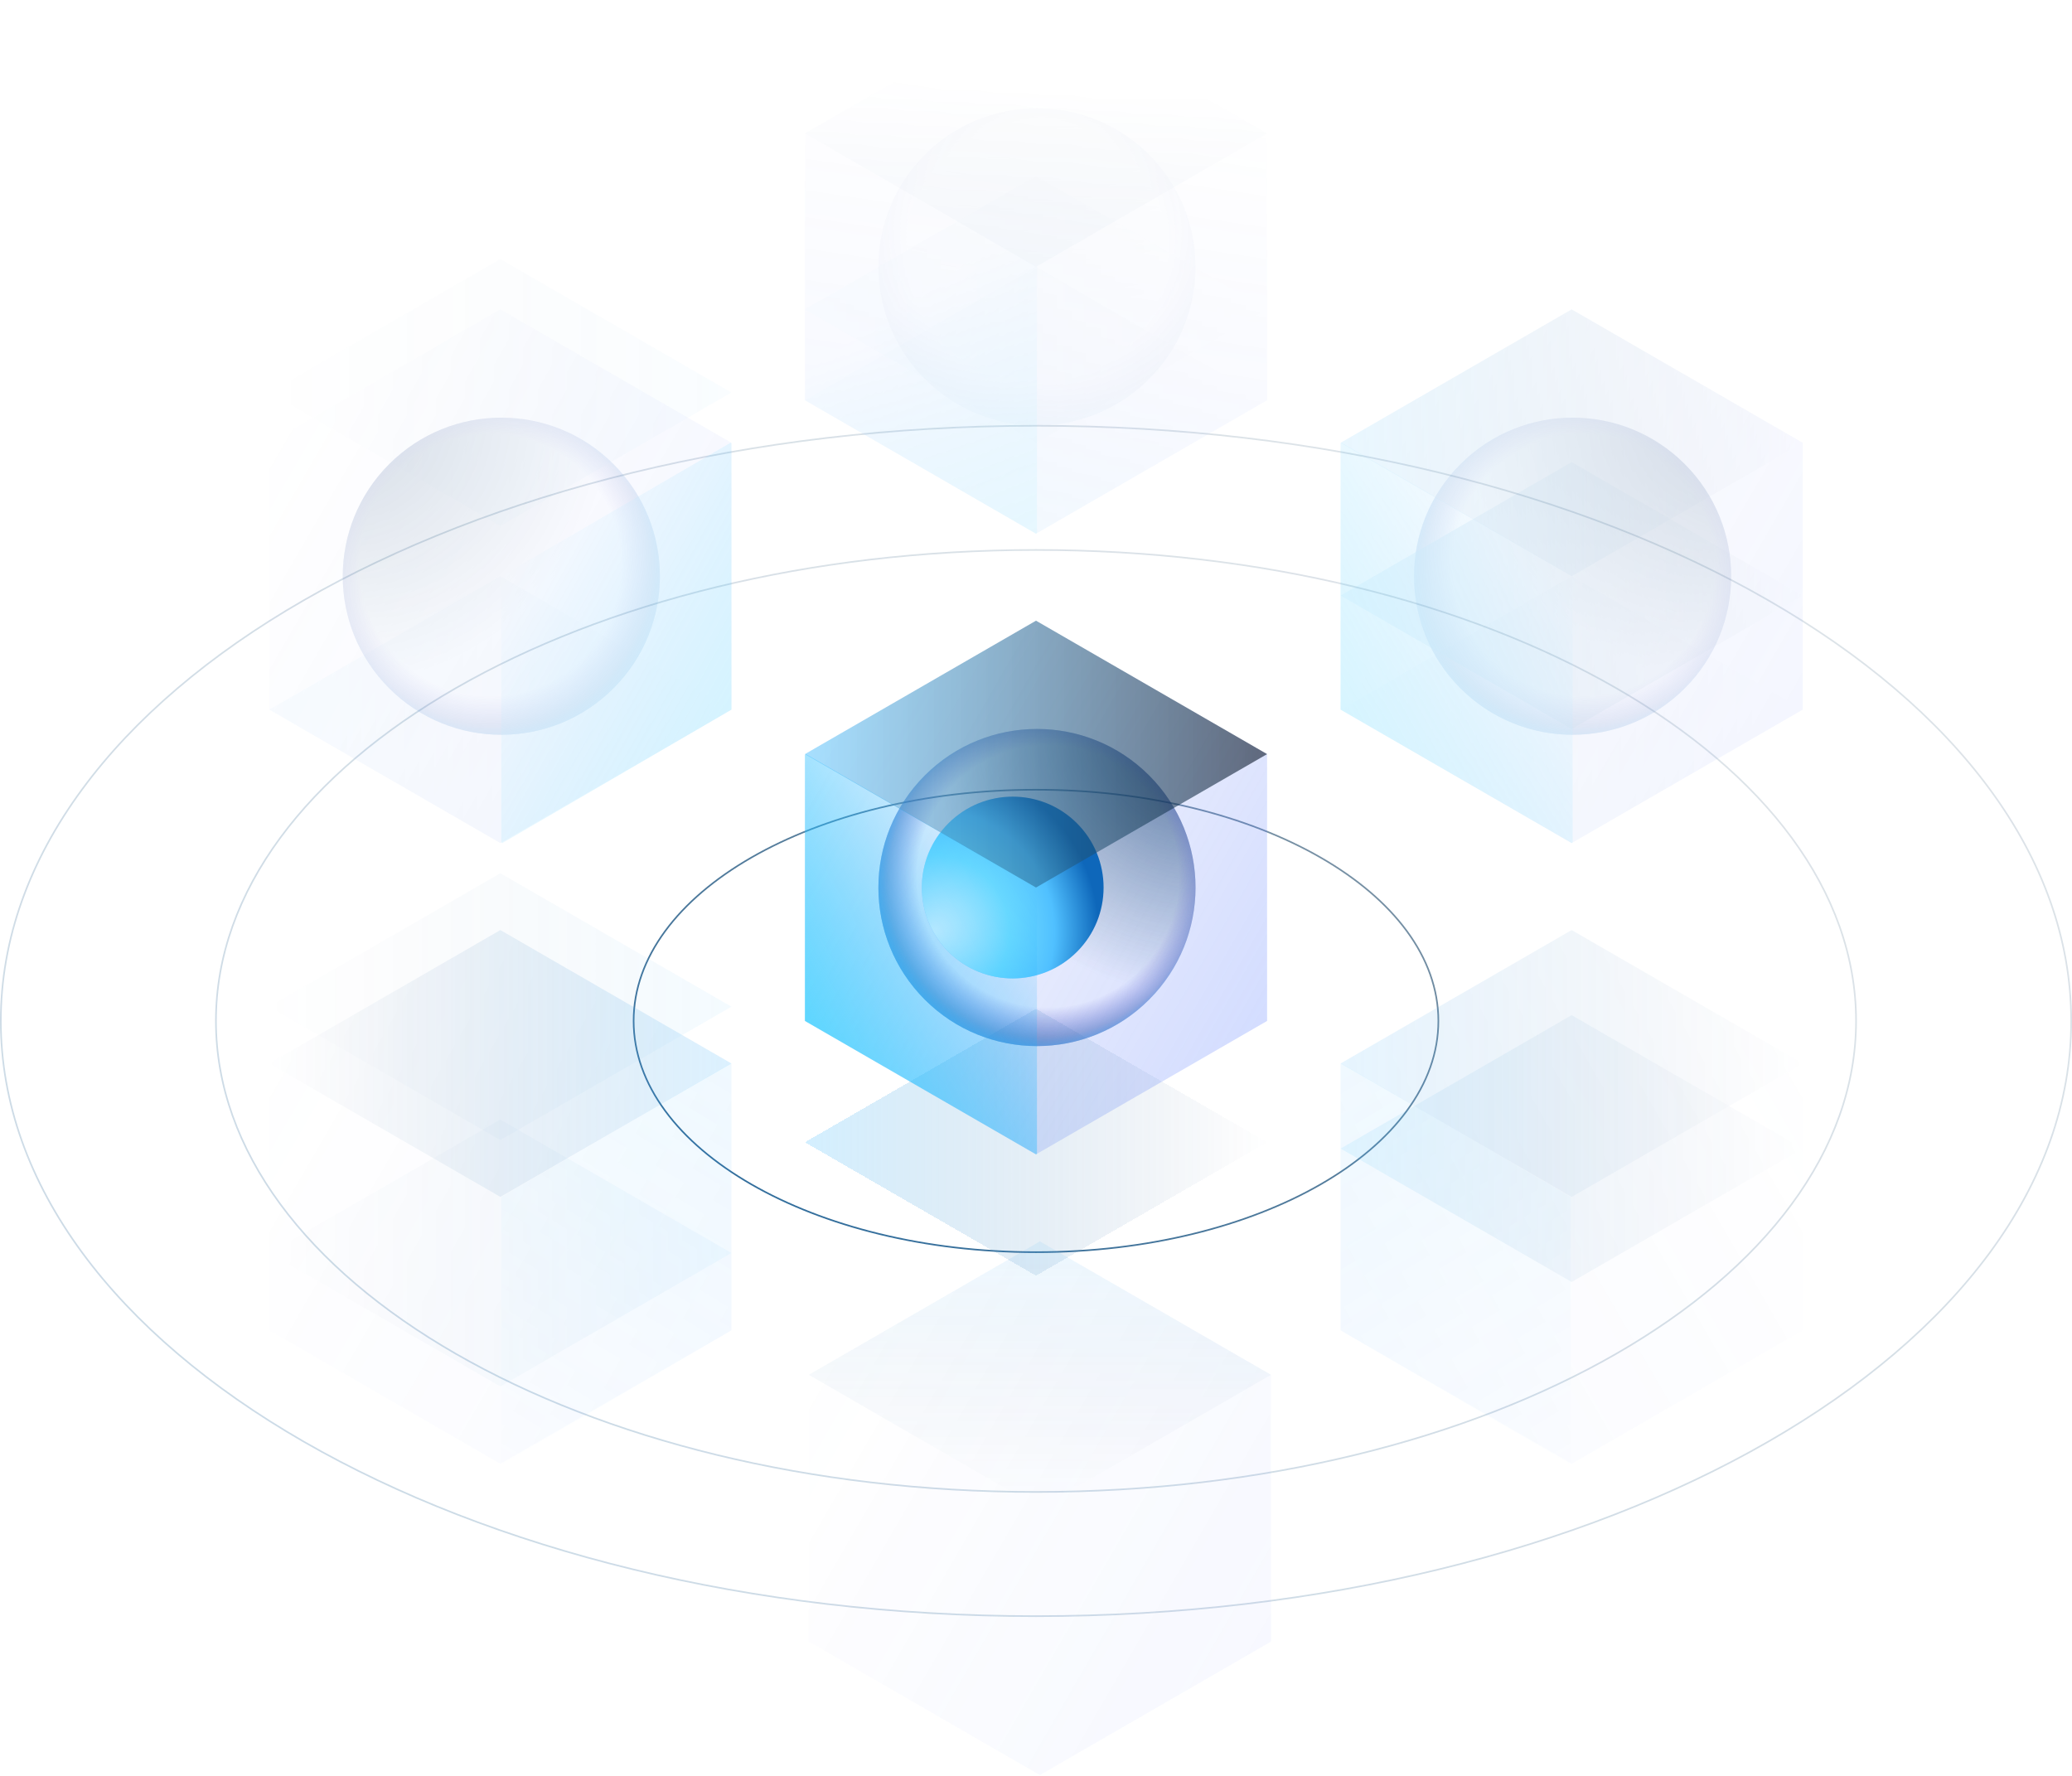 <svg width="1281" height="1098" viewBox="0 0 1281 1098" fill="none" xmlns="http://www.w3.org/2000/svg">
<path d="M889.267 631.237C889.267 670.598 861.542 706.329 816.509 732.247C771.489 758.158 709.262 774.2 640.5 774.2C571.739 774.2 509.511 758.158 464.491 732.247C419.458 706.329 391.733 670.598 391.733 631.237C391.733 591.876 419.458 556.145 464.491 530.227C509.511 504.316 571.739 488.274 640.5 488.274C709.262 488.274 771.489 504.316 816.509 530.227C861.542 556.145 889.267 591.876 889.267 631.237Z" stroke="url(#paint0_linear_209_1066)"/>
<path opacity="0.25" d="M1147.5 631.237C1147.5 711.534 1090.87 784.326 999.108 837.072C907.357 889.81 780.571 922.445 640.5 922.445C500.429 922.445 373.643 889.81 281.892 837.072C190.128 784.326 133.5 711.534 133.5 631.237C133.5 550.939 190.128 478.147 281.892 425.402C373.643 372.664 500.429 340.029 640.5 340.029C780.571 340.029 907.357 372.664 999.108 425.402C1090.87 478.147 1147.5 550.939 1147.5 631.237Z" stroke="url(#paint1_linear_209_1066)"/>
<path opacity="0.25" d="M1280.5 631.246C1280.5 732.749 1208.99 824.739 1093.15 891.381C977.333 958.015 817.298 999.246 640.5 999.246C463.702 999.246 303.667 958.015 187.847 891.381C72.015 824.739 0.5 732.749 0.5 631.246C0.5 529.742 72.015 437.752 187.847 371.11C303.667 304.476 463.702 263.246 640.5 263.246C817.298 263.246 977.333 304.476 1093.15 371.11C1208.99 437.752 1280.5 529.742 1280.5 631.246Z" stroke="url(#paint2_linear_209_1066)"/>
<g opacity="0.25">
<path d="M971.66 191.284L1114.53 273.775V438.757L971.66 521.249L828.795 438.757V273.775L971.66 191.284Z" fill="url(#paint3_linear_209_1066)"/>
<path opacity="0.25" d="M971.66 521.249L1114.53 438.758L971.66 356.266L828.795 438.758L971.66 521.249Z" fill="url(#paint4_linear_209_1066)"/>
<g opacity="0.75">
<path d="M1041.58 425.586C1003.29 463.87 941.222 463.87 902.938 425.586C864.654 387.302 864.654 325.231 902.938 286.947C941.222 248.662 1003.29 248.662 1041.58 286.947C1079.86 325.231 1079.86 387.302 1041.58 425.586Z" fill="url(#paint5_radial_209_1066)"/>
<path d="M1041.58 425.586C1003.29 463.87 941.222 463.87 902.938 425.586C864.654 387.302 864.654 325.231 902.938 286.947C941.222 248.662 1003.29 248.662 1041.58 286.947C1079.86 325.231 1079.86 387.302 1041.58 425.586Z" fill="url(#paint6_radial_209_1066)"/>
<path d="M1041.58 425.586C1003.29 463.87 941.222 463.87 902.938 425.586C864.654 387.302 864.654 325.231 902.938 286.947C941.222 248.662 1003.29 248.662 1041.58 286.947C1079.86 325.231 1079.86 387.302 1041.58 425.586Z" fill="url(#paint7_radial_209_1066)" fill-opacity="0.5"/>
</g>
<path d="M971.66 356.266L1114.53 273.775L971.66 191.284L828.795 273.775L971.66 356.266Z" fill="url(#paint8_linear_209_1066)"/>
<path d="M971.66 450.713L1114.53 368.222L971.66 285.73L828.795 368.222L971.66 450.713Z" fill="url(#paint9_linear_209_1066)"/>
<path d="M972.258 520.903L971.66 521.249L828.795 438.757V274.12L829.393 273.775L972.258 356.266V520.903Z" fill="url(#paint10_linear_209_1066)"/>
</g>
<g opacity="0.15">
<path d="M640.5 0L783.365 82.491V247.473L640.5 329.965L497.635 247.473V82.491L640.5 0Z" fill="url(#paint11_linear_209_1066)"/>
<path opacity="0.25" d="M640.5 329.965L783.365 247.474L640.5 164.982L497.635 247.474L640.5 329.965Z" fill="url(#paint12_linear_209_1066)"/>
<path opacity="0.25" d="M640.5 273.775L783.365 191.284L640.5 108.793L497.635 191.284L640.5 273.775Z" fill="url(#paint13_linear_209_1066)"/>
<g opacity="0.25">
<path d="M739.131 164.982C739.131 219.125 695.24 263.015 641.098 263.015C586.956 263.015 543.065 219.125 543.065 164.982C543.065 110.84 586.956 66.95 641.098 66.95C695.24 66.95 739.131 110.84 739.131 164.982Z" fill="url(#paint14_radial_209_1066)"/>
<path d="M739.131 164.982C739.131 219.125 695.24 263.015 641.098 263.015C586.956 263.015 543.065 219.125 543.065 164.982C543.065 110.84 586.956 66.95 641.098 66.95C695.24 66.95 739.131 110.84 739.131 164.982Z" fill="url(#paint15_radial_209_1066)"/>
<path d="M739.131 164.982C739.131 219.125 695.24 263.015 641.098 263.015C586.956 263.015 543.065 219.125 543.065 164.982C543.065 110.84 586.956 66.95 641.098 66.95C695.24 66.95 739.131 110.84 739.131 164.982Z" fill="url(#paint16_radial_209_1066)" fill-opacity="0.5"/>
</g>
<path d="M640.5 164.982L783.365 82.491L640.5 0L497.635 82.491L640.5 164.982Z" fill="url(#paint17_linear_209_1066)"/>
<path d="M641.098 329.62L640.5 329.965L497.635 247.474V82.836L498.233 82.491L641.098 164.982V329.62Z" fill="url(#paint18_linear_209_1066)"/>
</g>
<g opacity="0.25">
<path d="M309.34 191.284L452.205 273.775V438.757L309.34 521.248L166.475 438.757V273.775L309.34 191.284Z" fill="url(#paint19_linear_209_1066)"/>
<path opacity="0.25" d="M309.34 521.248L452.205 438.757L309.34 356.266L166.475 438.757L309.34 521.248Z" fill="url(#paint20_linear_209_1066)"/>
<g opacity="0.75">
<path d="M379.257 286.946C417.541 325.231 417.541 387.302 379.257 425.586C340.973 463.87 278.902 463.87 240.617 425.586C202.333 387.302 202.333 325.231 240.617 286.946C278.902 248.662 340.973 248.662 379.257 286.946Z" fill="url(#paint21_radial_209_1066)"/>
<path d="M379.257 286.946C417.541 325.231 417.541 387.302 379.257 425.586C340.973 463.87 278.902 463.87 240.617 425.586C202.333 387.302 202.333 325.231 240.617 286.946C278.902 248.662 340.973 248.662 379.257 286.946Z" fill="url(#paint22_radial_209_1066)"/>
<path d="M379.257 286.946C417.541 325.231 417.541 387.302 379.257 425.586C340.973 463.87 278.902 463.87 240.617 425.586C202.333 387.302 202.333 325.231 240.617 286.946C278.902 248.662 340.973 248.662 379.257 286.946Z" fill="url(#paint23_radial_209_1066)" fill-opacity="0.5"/>
</g>
<path opacity="0.25" d="M309.34 325.183L166.475 242.691L309.34 160.2L452.205 242.691L309.34 325.183Z" fill="url(#paint24_linear_209_1066)"/>
<path d="M309.938 520.903L310.53 521.248L452.205 438.757V274.12L451.612 273.775L309.938 356.266V520.903Z" fill="url(#paint25_linear_209_1066)"/>
</g>
<g opacity="0.5">
<path opacity="0.25" d="M309.34 575.047L452.205 657.538V822.521L309.34 905.012L166.475 822.521V657.538L309.34 575.047Z" fill="url(#paint26_linear_209_1066)"/>
<path opacity="0.75" d="M309.34 740.029L166.475 657.538L309.34 575.047L452.205 657.538L309.34 740.029Z" fill="url(#paint27_linear_209_1066)"/>
<path opacity="0.25" d="M309.34 704.901L166.475 622.41L309.34 539.919L452.205 622.41L309.34 704.901Z" fill="url(#paint28_linear_209_1066)"/>
<path opacity="0.25" d="M309.34 857.191L166.475 774.7L309.34 692.208L452.205 774.7L309.34 857.191Z" fill="url(#paint29_linear_209_1066)"/>
<path opacity="0.15" d="M309.938 904.667L310.53 905.012L452.205 822.521V657.883L451.612 657.538L309.938 740.029V904.667Z" fill="url(#paint30_linear_209_1066)"/>
</g>
<g opacity="0.75">
<path opacity="0.25" d="M642.891 767.527L785.756 850.018V1015L642.891 1097.49L500.026 1015V850.018L642.891 767.527Z" fill="url(#paint31_linear_209_1066)"/>
<path opacity="0.25" d="M642.891 932.509L500.026 850.018L642.891 767.527L785.756 850.018L642.891 932.509Z" fill="url(#paint32_linear_209_1066)"/>
</g>
<g opacity="0.5">
<path opacity="0.25" d="M971.66 575.047L828.795 657.538V822.521L971.66 905.012L1114.53 822.521V657.538L971.66 575.047Z" fill="url(#paint33_linear_209_1066)"/>
<path opacity="0.5" d="M971.66 740.029L1114.53 657.538L971.66 575.047L828.795 657.538L971.66 740.029Z" fill="url(#paint34_linear_209_1066)"/>
<path opacity="0.5" d="M971.66 792.632L1114.53 710.141L971.66 627.65L828.795 710.141L971.66 792.632Z" fill="url(#paint35_linear_209_1066)"/>
<path opacity="0.15" d="M971.062 904.667L970.47 905.012L828.795 822.521V657.883L829.388 657.538L971.062 740.029V904.667Z" fill="url(#paint36_linear_209_1066)"/>
</g>
<path d="M640.5 383.763L783.365 466.254V631.237L640.5 713.728L497.635 631.237V466.254L640.5 383.763Z" fill="url(#paint37_linear_209_1066)"/>
<g opacity="0.5" filter="url(#filter0_d_209_1066)">
<path d="M640.5 713.728L783.365 631.237L640.5 548.746L497.635 631.237L640.5 713.728Z" fill="url(#paint38_linear_209_1066)" shape-rendering="crispEdges"/>
</g>
<g opacity="0.75">
<path d="M710.418 618.065C672.133 656.349 610.062 656.349 571.778 618.065C533.494 579.781 533.494 517.71 571.778 479.426C610.062 441.141 672.133 441.141 710.418 479.426C748.702 517.71 748.702 579.781 710.418 618.065Z" fill="url(#paint39_radial_209_1066)"/>
<path d="M710.418 618.065C672.133 656.349 610.062 656.349 571.778 618.065C533.494 579.781 533.494 517.71 571.778 479.426C610.062 441.141 672.133 441.141 710.418 479.426C748.702 517.71 748.702 579.781 710.418 618.065Z" fill="url(#paint40_radial_209_1066)"/>
<path d="M710.418 618.065C672.133 656.349 610.062 656.349 571.778 618.065C533.494 579.781 533.494 517.71 571.778 479.426C610.062 441.141 672.133 441.141 710.418 479.426C748.702 517.71 748.702 579.781 710.418 618.065Z" fill="url(#paint41_radial_209_1066)" fill-opacity="0.5"/>
</g>
<g filter="url(#filter1_dd_209_1066)">
<path d="M680.83 588.478C658.886 610.421 623.309 610.421 601.366 588.478C579.422 566.534 579.422 530.957 601.366 509.013C623.309 487.07 658.886 487.07 680.83 509.013C702.773 530.957 702.773 566.534 680.83 588.478Z" fill="url(#paint42_radial_209_1066)"/>
<path d="M680.83 588.478C658.886 610.421 623.309 610.421 601.366 588.478C579.422 566.534 579.422 530.957 601.366 509.013C623.309 487.07 658.886 487.07 680.83 509.013C702.773 530.957 702.773 566.534 680.83 588.478Z" fill="url(#paint43_radial_209_1066)"/>
</g>
<path d="M640.5 548.746L783.365 466.254L640.5 383.763L497.635 466.254L640.5 548.746Z" fill="url(#paint44_linear_209_1066)"/>
<path d="M641.098 713.383L640.5 713.728L497.635 631.237V466.6L498.233 466.254L641.098 548.746V713.383Z" fill="url(#paint45_linear_209_1066)"/>
<defs>
<filter id="filter0_d_209_1066" x="347.635" y="473.746" width="585.73" height="464.982" filterUnits="userSpaceOnUse" color-interpolation-filters="sRGB">
<feFlood flood-opacity="0" result="BackgroundImageFix"/>
<feColorMatrix in="SourceAlpha" type="matrix" values="0 0 0 0 0 0 0 0 0 0 0 0 0 0 0 0 0 0 127 0" result="hardAlpha"/>
<feOffset dy="75"/>
<feGaussianBlur stdDeviation="75"/>
<feComposite in2="hardAlpha" operator="out"/>
<feColorMatrix type="matrix" values="0 0 0 0 0.312 0 0 0 0 0.67 0 0 0 0 1 0 0 0 1 0"/>
<feBlend mode="normal" in2="BackgroundImageFix" result="effect1_dropShadow_209_1066"/>
<feBlend mode="normal" in="SourceGraphic" in2="effect1_dropShadow_209_1066" result="shape"/>
</filter>
<filter id="filter1_dd_209_1066" x="504.908" y="417.556" width="261.379" height="258.379" filterUnits="userSpaceOnUse" color-interpolation-filters="sRGB">
<feFlood flood-opacity="0" result="BackgroundImageFix"/>
<feColorMatrix in="SourceAlpha" type="matrix" values="0 0 0 0 0 0 0 0 0 0 0 0 0 0 0 0 0 0 127 0" result="hardAlpha"/>
<feOffset dx="-37" dy="28"/>
<feGaussianBlur stdDeviation="21.5"/>
<feComposite in2="hardAlpha" operator="out"/>
<feColorMatrix type="matrix" values="0 0 0 0 0 0 0 0 0 0.928 0 0 0 0 1 0 0 0 1 0"/>
<feBlend mode="normal" in2="BackgroundImageFix" result="effect1_dropShadow_209_1066"/>
<feColorMatrix in="SourceAlpha" type="matrix" values="0 0 0 0 0 0 0 0 0 0 0 0 0 0 0 0 0 0 127 0" result="hardAlpha"/>
<feOffset dx="22" dy="-28"/>
<feGaussianBlur stdDeviation="23.5"/>
<feComposite in2="hardAlpha" operator="out"/>
<feColorMatrix type="matrix" values="0 0 0 0 0.231 0 0 0 0 0.354 0 0 0 0 0.792 0 0 0 1 0"/>
<feBlend mode="normal" in2="effect1_dropShadow_209_1066" result="effect2_dropShadow_209_1066"/>
<feBlend mode="normal" in="SourceGraphic" in2="effect2_dropShadow_209_1066" result="shape"/>
</filter>
<linearGradient id="paint0_linear_209_1066" x1="391.233" y1="774.7" x2="639.328" y2="343.636" gradientUnits="userSpaceOnUse">
<stop stop-color="#276BA0"/>
<stop offset="1" stop-color="#0D3656" stop-opacity="0.5"/>
</linearGradient>
<linearGradient id="paint1_linear_209_1066" x1="133" y1="922.945" x2="637.129" y2="45.883" gradientUnits="userSpaceOnUse">
<stop stop-color="#276BA0"/>
<stop offset="1" stop-color="#0D3656" stop-opacity="0.5"/>
</linearGradient>
<linearGradient id="paint2_linear_209_1066" x1="0" y1="999.746" x2="637.141" y2="-107.687" gradientUnits="userSpaceOnUse">
<stop stop-color="#276BA0"/>
<stop offset="1" stop-color="#0D3656" stop-opacity="0.5"/>
</linearGradient>
<linearGradient id="paint3_linear_209_1066" x1="1114.53" y1="438.757" x2="829.393" y2="273.775" gradientUnits="userSpaceOnUse">
<stop stop-color="#5076FF" stop-opacity="0.25"/>
<stop offset="1" stop-color="#455FE4" stop-opacity="0"/>
</linearGradient>
<linearGradient id="paint4_linear_209_1066" x1="828.795" y1="438.758" x2="1114.53" y2="438.758" gradientUnits="userSpaceOnUse">
<stop stop-color="#50C0FF" stop-opacity="0.5"/>
<stop offset="1" stop-color="#133A74" stop-opacity="0"/>
</linearGradient>
<radialGradient id="paint5_radial_209_1066" cx="0" cy="0" r="1" gradientUnits="userSpaceOnUse" gradientTransform="translate(1073.48 255.044) rotate(135) scale(167.844)">
<stop stop-color="#133A74"/>
<stop offset="1" stop-color="#134974" stop-opacity="0"/>
</radialGradient>
<radialGradient id="paint6_radial_209_1066" cx="0" cy="0" r="1" gradientUnits="userSpaceOnUse" gradientTransform="translate(979.085 349.44) rotate(135) scale(107.688)">
<stop stop-color="#2A6AAC" stop-opacity="0"/>
<stop offset="0.75" stop-color="#4441CB" stop-opacity="0"/>
<stop offset="1" stop-color="#2A6AAC"/>
</radialGradient>
<radialGradient id="paint7_radial_209_1066" cx="0" cy="0" r="1" gradientUnits="userSpaceOnUse" gradientTransform="translate(975.54 352.984) rotate(135) scale(102.675)">
<stop stop-color="white" stop-opacity="0"/>
<stop offset="0.93" stop-color="#3E9DFF" stop-opacity="0"/>
<stop offset="1" stop-color="#3E9DFF"/>
</radialGradient>
<linearGradient id="paint8_linear_209_1066" x1="828.795" y1="273.775" x2="1114.53" y2="273.775" gradientUnits="userSpaceOnUse">
<stop stop-color="#50C0FF" stop-opacity="0.5"/>
<stop offset="1" stop-color="#133A74" stop-opacity="0"/>
</linearGradient>
<linearGradient id="paint9_linear_209_1066" x1="828.795" y1="368.222" x2="1114.53" y2="368.222" gradientUnits="userSpaceOnUse">
<stop stop-color="#50C0FF" stop-opacity="0.5"/>
<stop offset="1" stop-color="#133A74" stop-opacity="0"/>
</linearGradient>
<linearGradient id="paint10_linear_209_1066" x1="828.795" y1="436.366" x2="971.66" y2="356.266" gradientUnits="userSpaceOnUse">
<stop stop-color="#30CDFF" stop-opacity="0.76"/>
<stop offset="1" stop-color="#00A3FF" stop-opacity="0"/>
</linearGradient>
<linearGradient id="paint11_linear_209_1066" x1="653.651" y1="329.965" x2="693.701" y2="62.167" gradientUnits="userSpaceOnUse">
<stop stop-color="#4BA9FF" stop-opacity="0.42"/>
<stop offset="0.354" stop-color="#5076FF" stop-opacity="0.25"/>
<stop offset="1" stop-color="#455FE4" stop-opacity="0"/>
</linearGradient>
<linearGradient id="paint12_linear_209_1066" x1="497.635" y1="247.474" x2="783.365" y2="247.474" gradientUnits="userSpaceOnUse">
<stop stop-color="#50C0FF" stop-opacity="0.5"/>
<stop offset="1" stop-color="#133A74" stop-opacity="0"/>
</linearGradient>
<linearGradient id="paint13_linear_209_1066" x1="497.635" y1="191.284" x2="783.365" y2="191.284" gradientUnits="userSpaceOnUse">
<stop stop-color="#50C0FF" stop-opacity="0.5"/>
<stop offset="1" stop-color="#133A74" stop-opacity="0"/>
</linearGradient>
<radialGradient id="paint14_radial_209_1066" cx="0" cy="0" r="1" gradientUnits="userSpaceOnUse" gradientTransform="translate(641.098 -212.803) rotate(90) scale(402.479)">
<stop stop-color="#133A74"/>
<stop offset="1" stop-color="#134974" stop-opacity="0"/>
</radialGradient>
<radialGradient id="paint15_radial_209_1066" cx="0" cy="0" r="1" gradientUnits="userSpaceOnUse" gradientTransform="translate(641.098 155.327) rotate(90) scale(107.688)">
<stop stop-color="#2A6AAC" stop-opacity="0"/>
<stop offset="0.75" stop-color="#4441CB" stop-opacity="0"/>
<stop offset="1" stop-color="#2A6AAC"/>
</radialGradient>
<radialGradient id="paint16_radial_209_1066" cx="0" cy="0" r="1" gradientUnits="userSpaceOnUse" gradientTransform="translate(641.098 66.949) rotate(90) scale(196.066)">
<stop stop-color="white" stop-opacity="0"/>
<stop offset="0.93" stop-color="#3E9DFF" stop-opacity="0"/>
<stop offset="1" stop-color="#3E9DFF"/>
</radialGradient>
<linearGradient id="paint17_linear_209_1066" x1="641.098" y1="294.099" x2="641.098" y2="54.396" gradientUnits="userSpaceOnUse">
<stop stop-color="#50C0FF" stop-opacity="0.5"/>
<stop offset="1" stop-color="#133A74" stop-opacity="0"/>
</linearGradient>
<linearGradient id="paint18_linear_209_1066" x1="623.763" y1="374.199" x2="516.165" y2="217.585" gradientUnits="userSpaceOnUse">
<stop stop-color="#30CDFF" stop-opacity="0.76"/>
<stop offset="1" stop-color="#00A3FF" stop-opacity="0"/>
</linearGradient>
<linearGradient id="paint19_linear_209_1066" x1="452.205" y1="438.757" x2="167.072" y2="273.775" gradientUnits="userSpaceOnUse">
<stop stop-color="#5076FF" stop-opacity="0.25"/>
<stop offset="1" stop-color="#455FE4" stop-opacity="0"/>
</linearGradient>
<linearGradient id="paint20_linear_209_1066" x1="166.475" y1="438.757" x2="452.205" y2="438.757" gradientUnits="userSpaceOnUse">
<stop stop-color="#50C0FF" stop-opacity="0.5"/>
<stop offset="1" stop-color="#133A74" stop-opacity="0"/>
</linearGradient>
<radialGradient id="paint21_radial_209_1066" cx="0" cy="0" r="1" gradientUnits="userSpaceOnUse" gradientTransform="translate(208.715 255.043) rotate(45) scale(167.844)">
<stop stop-color="#133A74"/>
<stop offset="1" stop-color="#134974" stop-opacity="0"/>
</radialGradient>
<radialGradient id="paint22_radial_209_1066" cx="0" cy="0" r="1" gradientUnits="userSpaceOnUse" gradientTransform="translate(303.11 349.439) rotate(45) scale(107.688)">
<stop stop-color="#2A6AAC" stop-opacity="0"/>
<stop offset="0.75" stop-color="#4441CB" stop-opacity="0"/>
<stop offset="1" stop-color="#2A6AAC"/>
</radialGradient>
<radialGradient id="paint23_radial_209_1066" cx="0" cy="0" r="1" gradientUnits="userSpaceOnUse" gradientTransform="translate(306.655 352.984) rotate(45) scale(102.675)">
<stop stop-color="white" stop-opacity="0"/>
<stop offset="0.93" stop-color="#3E9DFF" stop-opacity="0"/>
<stop offset="1" stop-color="#3E9DFF"/>
</radialGradient>
<linearGradient id="paint24_linear_209_1066" x1="452.205" y1="242.691" x2="166.475" y2="242.691" gradientUnits="userSpaceOnUse">
<stop stop-color="#50C0FF" stop-opacity="0.5"/>
<stop offset="1" stop-color="#133A74" stop-opacity="0"/>
</linearGradient>
<linearGradient id="paint25_linear_209_1066" x1="452.205" y1="436.366" x2="309.966" y2="357.282" gradientUnits="userSpaceOnUse">
<stop stop-color="#30CDFF" stop-opacity="0.76"/>
<stop offset="1" stop-color="#00A3FF" stop-opacity="0"/>
</linearGradient>
<linearGradient id="paint26_linear_209_1066" x1="452.205" y1="822.521" x2="167.072" y2="657.538" gradientUnits="userSpaceOnUse">
<stop stop-color="#5076FF" stop-opacity="0.25"/>
<stop offset="1" stop-color="#455FE4" stop-opacity="0"/>
</linearGradient>
<linearGradient id="paint27_linear_209_1066" x1="452.205" y1="657.538" x2="166.475" y2="657.538" gradientUnits="userSpaceOnUse">
<stop stop-color="#50C0FF" stop-opacity="0.5"/>
<stop offset="1" stop-color="#133A74" stop-opacity="0"/>
</linearGradient>
<linearGradient id="paint28_linear_209_1066" x1="452.205" y1="622.41" x2="166.475" y2="622.41" gradientUnits="userSpaceOnUse">
<stop stop-color="#50C0FF" stop-opacity="0.5"/>
<stop offset="1" stop-color="#133A74" stop-opacity="0"/>
</linearGradient>
<linearGradient id="paint29_linear_209_1066" x1="452.205" y1="774.7" x2="166.475" y2="774.7" gradientUnits="userSpaceOnUse">
<stop stop-color="#50C0FF" stop-opacity="0.5"/>
<stop offset="1" stop-color="#133A74" stop-opacity="0"/>
</linearGradient>
<linearGradient id="paint30_linear_209_1066" x1="452.205" y1="657.538" x2="296.828" y2="914.49" gradientUnits="userSpaceOnUse">
<stop stop-color="#30CDFF" stop-opacity="0.76"/>
<stop offset="1" stop-color="#00A3FF" stop-opacity="0"/>
</linearGradient>
<linearGradient id="paint31_linear_209_1066" x1="785.756" y1="1015" x2="500.624" y2="850.018" gradientUnits="userSpaceOnUse">
<stop stop-color="#5076FF" stop-opacity="0.25"/>
<stop offset="1" stop-color="#455FE4" stop-opacity="0"/>
</linearGradient>
<linearGradient id="paint32_linear_209_1066" x1="643.489" y1="767.527" x2="643.489" y2="925.934" gradientUnits="userSpaceOnUse">
<stop stop-color="#50C0FF" stop-opacity="0.5"/>
<stop offset="1" stop-color="#133A74" stop-opacity="0"/>
</linearGradient>
<linearGradient id="paint33_linear_209_1066" x1="828.795" y1="822.521" x2="1113.93" y2="657.538" gradientUnits="userSpaceOnUse">
<stop stop-color="#5076FF" stop-opacity="0.25"/>
<stop offset="1" stop-color="#455FE4" stop-opacity="0"/>
</linearGradient>
<linearGradient id="paint34_linear_209_1066" x1="828.795" y1="657.538" x2="1114.53" y2="657.538" gradientUnits="userSpaceOnUse">
<stop stop-color="#50C0FF" stop-opacity="0.5"/>
<stop offset="1" stop-color="#133A74" stop-opacity="0"/>
</linearGradient>
<linearGradient id="paint35_linear_209_1066" x1="828.795" y1="710.141" x2="1114.53" y2="710.141" gradientUnits="userSpaceOnUse">
<stop stop-color="#50C0FF" stop-opacity="0.5"/>
<stop offset="1" stop-color="#133A74" stop-opacity="0"/>
</linearGradient>
<linearGradient id="paint36_linear_209_1066" x1="828.795" y1="657.538" x2="984.172" y2="914.49" gradientUnits="userSpaceOnUse">
<stop stop-color="#30CDFF" stop-opacity="0.76"/>
<stop offset="1" stop-color="#00A3FF" stop-opacity="0"/>
</linearGradient>
<linearGradient id="paint37_linear_209_1066" x1="783.365" y1="631.237" x2="498.233" y2="466.254" gradientUnits="userSpaceOnUse">
<stop stop-color="#5076FF" stop-opacity="0.25"/>
<stop offset="1" stop-color="#455FE4" stop-opacity="0"/>
</linearGradient>
<linearGradient id="paint38_linear_209_1066" x1="497.635" y1="631.237" x2="783.365" y2="631.237" gradientUnits="userSpaceOnUse">
<stop stop-color="#50C0FF" stop-opacity="0.5"/>
<stop offset="1" stop-color="#133A74" stop-opacity="0"/>
</linearGradient>
<radialGradient id="paint39_radial_209_1066" cx="0" cy="0" r="1" gradientUnits="userSpaceOnUse" gradientTransform="translate(742.321 447.523) rotate(135) scale(167.844)">
<stop stop-color="#133A74"/>
<stop offset="1" stop-color="#134974" stop-opacity="0"/>
</radialGradient>
<radialGradient id="paint40_radial_209_1066" cx="0" cy="0" r="1" gradientUnits="userSpaceOnUse" gradientTransform="translate(647.925 541.919) rotate(135) scale(107.688)">
<stop stop-color="#2A6AAC" stop-opacity="0"/>
<stop offset="0.75" stop-color="#4441CB" stop-opacity="0"/>
<stop offset="1" stop-color="#2A6AAC"/>
</radialGradient>
<radialGradient id="paint41_radial_209_1066" cx="0" cy="0" r="1" gradientUnits="userSpaceOnUse" gradientTransform="translate(644.38 545.463) rotate(135) scale(102.675)">
<stop stop-color="white" stop-opacity="0"/>
<stop offset="0.93" stop-color="#3E9DFF" stop-opacity="0"/>
<stop offset="1" stop-color="#3E9DFF"/>
</radialGradient>
<radialGradient id="paint42_radial_209_1066" cx="0" cy="0" r="1" gradientUnits="userSpaceOnUse" gradientTransform="translate(667.369 522.474) rotate(135) scale(93.343)">
<stop stop-color="white" stop-opacity="0"/>
<stop offset="0.668" stop-color="#3E9DFF" stop-opacity="0"/>
<stop offset="1" stop-color="#3E9DFF" stop-opacity="0.43"/>
</radialGradient>
<radialGradient id="paint43_radial_209_1066" cx="0" cy="0" r="1" gradientUnits="userSpaceOnUse" gradientTransform="translate(591.484 576.243) rotate(-29.993) scale(102.838)">
<stop stop-color="white"/>
<stop offset="0.464" stop-color="#72DDFF"/>
<stop offset="0.734" stop-color="#50C0FF"/>
<stop offset="1" stop-color="#0E67BA"/>
</radialGradient>
<linearGradient id="paint44_linear_209_1066" x1="497.635" y1="466.254" x2="783.365" y2="466.254" gradientUnits="userSpaceOnUse">
<stop stop-color="#50C0FF" stop-opacity="0.5"/>
<stop offset="1" stop-color="#000B1B" stop-opacity="0.57"/>
</linearGradient>
<linearGradient id="paint45_linear_209_1066" x1="497.635" y1="628.846" x2="640.5" y2="548.746" gradientUnits="userSpaceOnUse">
<stop stop-color="#30CDFF" stop-opacity="0.76"/>
<stop offset="1" stop-color="#00A3FF" stop-opacity="0"/>
</linearGradient>
</defs>
</svg>
